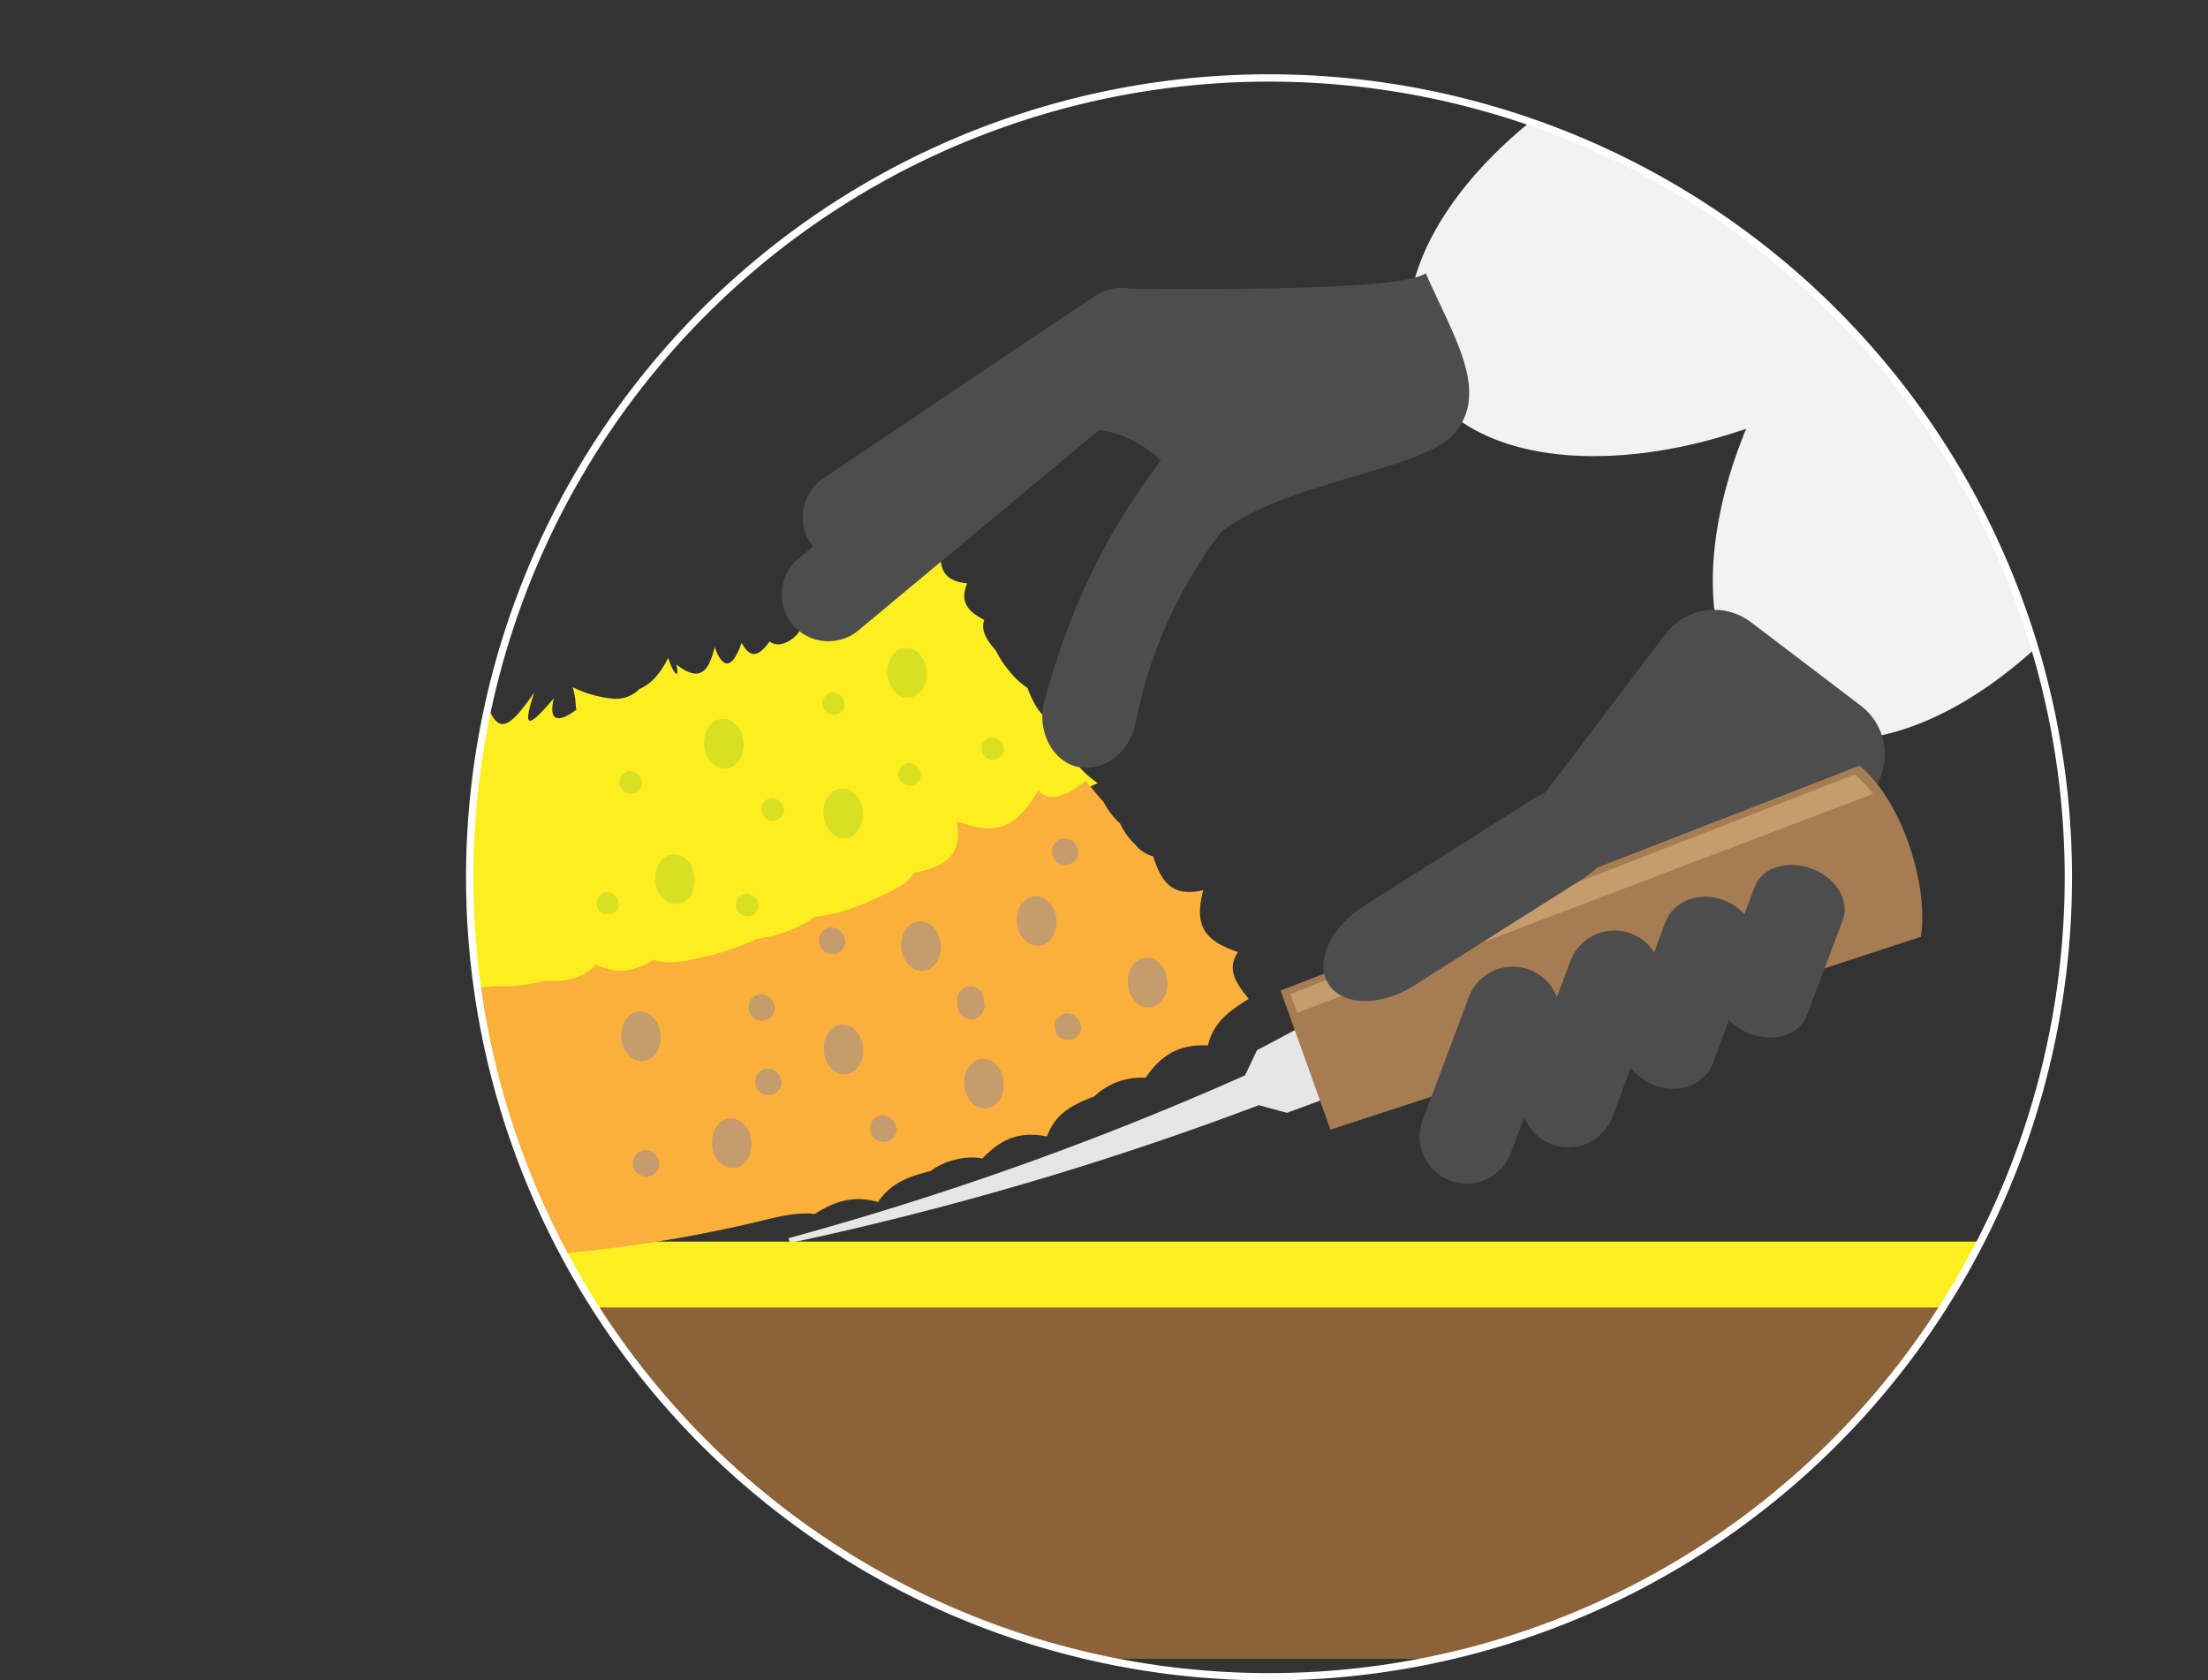 <svg xmlns="http://www.w3.org/2000/svg" xmlns:xlink="http://www.w3.org/1999/xlink" viewBox="0 0 301.7 229.58"><rect x="0" y="0" width="301.7" height="229.58" fill="#333333" stroke="none"/><defs><style>.cls-1{fill:none;stroke:#fff;stroke-miterlimit:10;}.cls-2{clip-path:url(#clip-path);}.cls-3{fill:#f2f2f2;}.cls-4{fill:#4d4d4d;}.cls-5{fill:#e6e6e6;}.cls-6{fill:#a67c52;}.cls-7{fill:#c69c6d;}.cls-8{fill:#8c6239;}.cls-9{fill:#fcee21;}.cls-10{fill:#fbb03b;}.cls-11{fill:#d9e021;}</style><clipPath id="clip-path"><path class="cls-1" d="M282.62,119.86A109.22,109.22,0,1,1,173.4,10.65,109.22,109.22,0,0,1,282.62,119.86Z"/></clipPath></defs><title>Asset 6</title><g id="Layer_2" data-name="Layer 2"><g id="Layer_1-2" data-name="Layer 1"><g class="cls-2"><path class="cls-3" d="M289.94,74.72c-14.16,21.17-35.52,31.72-47.71,23.56s-10.6-31.92,3.56-53.09,35.52-31.72,47.72-23.57S304.1,53.55,289.94,74.72Z"/><path class="cls-3" d="M247.07,55.11c-23,11-46.72,9.22-53.06-4s7.13-32.88,30.09-43.89,46.73-9.23,53.07,4S270,44.09,247.07,55.11Z"/><path class="cls-4" d="M236.09,134.19a8.33,8.33,0,0,1-11.68,1.6l-15-11.4a8.34,8.34,0,0,1-1.61-11.68l19.8-26.12A8.34,8.34,0,0,1,239.24,85l15,11.4a8.34,8.34,0,0,1,1.61,11.68Z"/><path class="cls-5" d="M200.26,142.1c-9.54,4.3-14.42,6.29-24.41,9.94L172,151a443.41,443.41,0,0,1-64.07,18.83c-.07-.27-.11-.4-.19-.66a436.14,436.14,0,0,0,62.37-22.24c.67-1.38,1-2.07,1.65-3.45,9.19-4.81,13.64-7.36,22.23-12.72a8.53,8.53,0,0,1,5.46,4.33A8.78,8.78,0,0,1,200.26,142.1Z"/><path class="cls-6" d="M262.46,128l-80.67,26.34-6.81-19,79.11-30.73s4,2.91,6.71,10.65S262.46,128,262.46,128Z"/><path class="cls-7" d="M255.91,108.47a14.4,14.4,0,0,0-2.48-2.66l-77.1,30,.92,2.56Z"/><path class="cls-4" d="M206.43,157.54a6.42,6.42,0,0,1-8.27,3.76h0A6.43,6.43,0,0,1,194.4,153l6.3-16.77a6.42,6.42,0,0,1,8.27-3.75h0a6.43,6.43,0,0,1,3.76,8.27Z"/><path class="cls-4" d="M193.2,134.66c-4.55,2.89-9.78,2.79-11.68-.21h0c-1.9-3,.25-7.76,4.8-10.64l23-14.55c4.55-2.88,9.78-2.79,11.67.21h0c1.9,3-.25,7.76-4.8,10.65Z"/><path class="cls-4" d="M220.32,152.58a6.42,6.42,0,0,1-8.27,3.76h0a6.42,6.42,0,0,1-3.76-8.28l6.29-16.76a6.43,6.43,0,0,1,8.28-3.75h0a6.42,6.42,0,0,1,3.75,8.27Z"/><path class="cls-4" d="M234.05,145.28c-1.09,2.92-4.67,4.27-8,3h0c-3.32-1.24-5.12-4.62-4-7.54L227.55,126c1.1-2.92,4.68-4.28,8-3h0c3.32,1.25,5.13,4.63,4,7.54Z"/><path class="cls-4" d="M246.88,138.79c-1,2.6-4.46,3.7-7.78,2.45h0c-3.32-1.25-5.22-4.37-4.25-7l4.92-13.11c1-2.6,4.46-3.69,7.78-2.45h0c3.33,1.25,5.23,4.37,4.25,7Z"/><rect class="cls-8" x="70.58" y="170.46" width="209.37" height="56.18"/><rect class="cls-9" x="70.24" y="169.64" width="209" height="9"/><path class="cls-9" d="M150,107c-3.77,1.68-6.15,3.19-5.19,6.7-5.75-.6-8.16.8-11.28,5.71-1.74-2.23-4.18-.94-7.06.84-2,.68-4.51,1.85-7,3C82.12,139.94,41.56,144.05,0,135.08q4.35-18,8.71-36a164,164,0,0,0,36.45,3.58,34.31,34.31,0,0,0,6.35-.5c3.14.07,5.5-.14,3.53-3.08,6.66,2.42,9,2.1,10.72-5.24,1.93,6.75,3.26,6.52,7.24.77-1.71,5.18-.77,4.83,2.67.8-.81,3.46.88,3.23,3.2,1.47-.32.34,0-.86-.62-3a15.59,15.59,0,0,0,5.39,1.56,4.49,4.49,0,0,0,3.74-1.31c1.56-.67,2.79-2,3.92-4.25.73,2.31,1.6,3.06,1.12.9,2.83,2.22,4.32,1.53,5.23-2.37,1.21,3.31,2.48,2.79,3.69-.58,1.22,2.31,2.39,1.77,3.82-.18,1.09.8,2.43.19,3.28-.51s1.14-1.33.54-2.13c6.17-1,8.63-2.34,10.87-7.79,2.66,2.57,5.09,1.07,8.72-2.11-.27,2.94.67,4.29,3.59,4.59-1,2.39-.09,3.74,2.32,5-.52,1.48.42,2.83,1.62,4.22a13.86,13.86,0,0,0,1.9,2.87A10.58,10.58,0,0,0,140.4,94c1.1,2.95,2.51,5,5.66,5.57C145.74,103,147.15,105,150,107Z"/><path class="cls-10" d="M170.62,136.47c-2.5,1.58-4.84,3.16-5.56,6.36-4-.17-6.37,1.3-8.54,4.43a9.3,9.3,0,0,0-7,2.54c-2.9,1.09-5.34,2.33-6.46,5.48-3.79-.78-6.27.35-8.83,3a8.08,8.08,0,0,0-3.68.17,8.73,8.73,0,0,0-3.39,1.55c-2.88.7-5.41,1.6-7.19,4.22-3.32-.92-5.88-.13-8.64,1.64-2.38-.3-5,.38-7.57,1-26,6.23-53.25,6.8-81.11,1.57l7.74-36.18c2.52.46,5,.86,7.54,1.21s5,.63,7.48.85,5,.41,7-.85a8,8,0,0,0,8.25,0c2,1.58,4.44,1.52,7,1.27a19.18,19.18,0,0,0,3.45-.12,20.56,20.56,0,0,0,3.3-.61c2.75.13,5.13-.16,7-2.23,2.89,1.38,5.25,1,7.93-.67,2,.74,4.35.23,6.67-.34a35.9,35.9,0,0,0,7.48-2.49,18.6,18.6,0,0,0,7.91-3,24.84,24.84,0,0,0,7.71-2.29,29.77,29.77,0,0,0,3.53-1.69,5.32,5.32,0,0,0,2.18-2c4.26-.94,6.73-2.23,5.92-7.09,5.7,2.14,8.13.71,11.15-4.18,1.8,1.89,4.19.31,6.56-1.33a26.8,26.8,0,0,0,2.32,2.84,11.24,11.24,0,0,0,2.29,3,9.42,9.42,0,0,0,2.09,2.89,4.67,4.67,0,0,0,2.42,1.59c1.15,3.59,2.62,5.57,6.84,4.61-1.28,4.92.18,6.91,4.76,8.46C167.5,132.46,169,134.44,170.62,136.47Z"/><path class="cls-11" d="M101.59,101.37c.17,1.87-.89,3.5-2.37,3.64s-2.84-1.27-3-3.14.88-3.5,2.37-3.64S101.42,99.49,101.59,101.37Z"/><path class="cls-11" d="M107.11,110.78a1.55,1.55,0,1,1-1.68-1.74A1.74,1.74,0,0,1,107.11,110.78Z"/><path class="cls-11" d="M115.45,96.33a1.54,1.54,0,1,1-1.67-1.74A1.72,1.72,0,0,1,115.45,96.33Z"/><path class="cls-11" d="M137.17,102.47a1.54,1.54,0,1,1-1.67-1.74A1.72,1.72,0,0,1,137.17,102.47Z"/><path class="cls-11" d="M125.82,106a1.54,1.54,0,1,1-1.68-1.74A1.73,1.73,0,0,1,125.82,106Z"/><path class="cls-11" d="M103.66,123.84A1.55,1.55,0,1,1,102,122.1,1.74,1.74,0,0,1,103.66,123.84Z"/><path class="cls-11" d="M87.72,107.11a1.54,1.54,0,1,1-1.67-1.75A1.73,1.73,0,0,1,87.72,107.11Z"/><path class="cls-11" d="M84.59,123.64a1.54,1.54,0,1,1-1.67-1.74A1.73,1.73,0,0,1,84.59,123.64Z"/><path class="cls-11" d="M117.9,110.88c.18,1.87-.89,3.5-2.37,3.64s-2.84-1.27-3-3.14.88-3.5,2.37-3.64S117.73,109,117.9,110.88Z"/><path class="cls-11" d="M126.62,91.66c.17,1.87-.89,3.5-2.38,3.64s-2.83-1.26-3-3.13.89-3.5,2.38-3.64S126.44,89.79,126.62,91.66Z"/><path class="cls-11" d="M94.91,119.87c.18,1.87-.89,3.5-2.37,3.64s-2.84-1.27-3-3.14.89-3.5,2.37-3.64S94.74,118,94.91,119.87Z"/><path class="cls-7" d="M144.34,125.57c.18,1.88-.89,3.5-2.38,3.64s-2.83-1.26-3-3.13.89-3.5,2.38-3.64S144.16,123.7,144.34,125.57Z"/><path class="cls-7" d="M117.94,143.12c.18,1.87-.88,3.5-2.37,3.64s-2.84-1.27-3-3.14.89-3.5,2.37-3.64S117.77,141.25,117.94,143.12Z"/><path class="cls-7" d="M137.13,147.8c.18,1.88-.88,3.51-2.37,3.64s-2.84-1.26-3-3.13.89-3.5,2.37-3.64S137,145.93,137.13,147.8Z"/><path class="cls-7" d="M128.54,129c.17,1.87-.89,3.5-2.38,3.64s-2.83-1.26-3-3.13.89-3.5,2.38-3.64S128.36,127.11,128.54,129Z"/><path class="cls-7" d="M159.5,134c.17,1.87-.89,3.5-2.38,3.64s-2.83-1.27-3-3.14.89-3.5,2.38-3.64S159.32,132.1,159.5,134Z"/><path class="cls-7" d="M102.67,155.94c.18,1.87-.88,3.5-2.37,3.64s-2.84-1.26-3-3.13.88-3.5,2.37-3.64S102.5,154.07,102.67,155.94Z"/><path class="cls-7" d="M105.89,137.88a1.82,1.82,0,1,1-2-2.06A2.05,2.05,0,0,1,105.89,137.88Z"/><path class="cls-7" d="M122.52,154.43a1.83,1.83,0,1,1-2-2.06A2.06,2.06,0,0,1,122.52,154.43Z"/><path class="cls-7" d="M147.36,116.59a1.83,1.83,0,1,1-2-2.07A2.05,2.05,0,0,1,147.36,116.59Z"/><path class="cls-7" d="M147.73,140.5a1.83,1.83,0,1,1-2-2.06A2.06,2.06,0,0,1,147.73,140.5Z"/><path class="cls-7" d="M134.42,136.84a1.83,1.83,0,1,1-3.54.34,1.83,1.83,0,1,1,3.54-.34Z"/><path class="cls-7" d="M90.1,159.19a1.82,1.82,0,1,1-2-2.06A2,2,0,0,1,90.1,159.19Z"/><path class="cls-7" d="M106.82,148.05a1.83,1.83,0,1,1-2-2.07A2.05,2.05,0,0,1,106.82,148.05Z"/><path class="cls-7" d="M115.53,128.77a1.83,1.83,0,1,1-2-2.06A2.07,2.07,0,0,1,115.53,128.77Z"/><path class="cls-7" d="M90.26,141.33c.18,1.87-.88,3.5-2.37,3.64s-2.84-1.26-3-3.13.89-3.5,2.37-3.64S90.09,139.46,90.26,141.33Z"/><path class="cls-4" d="M117.27,86.15a6.43,6.43,0,0,1-9-.84h0a6.43,6.43,0,0,1,.84-9l34.26-28.63a6.43,6.43,0,0,1,9.05.84h0a6.43,6.43,0,0,1-.83,9.05Z"/><path class="cls-4" d="M119.69,76a6.43,6.43,0,0,1-8.91-1.78h0a6.42,6.42,0,0,1,1.78-8.91l37.06-24.9a6.44,6.44,0,0,1,8.92,1.78h0a6.43,6.43,0,0,1-1.78,8.91Z"/><path class="cls-4" d="M155.18,98.74c-.7,3.65-3.79,6.45-7.32,6.12h0c-3.54-.33-6.13-4.3-5.27-8.69,4.13-15,9.59-25.58,19.45-37.62,3.05-3.19,7.67-3.26,9.93-.52h0c2.27,2.73,1.81,6.83-.71,9.47A62.8,62.8,0,0,0,155.18,98.74Z"/><path class="cls-4" d="M152.23,39.43c8.55,0,38.91.52,42.58-2.1,3.84,8.73,8.72,16.06,4,21.81s-28.44,7-34.9,16.58c.88-10.12-9.77-19.19-17.79-16.58C149.27,48.5,152.23,39.43,152.23,39.43Z"/></g><path class="cls-1" d="M282.62,119.86A109.22,109.22,0,1,1,173.4,10.65,109.22,109.22,0,0,1,282.62,119.86Z"/></g></g></svg>